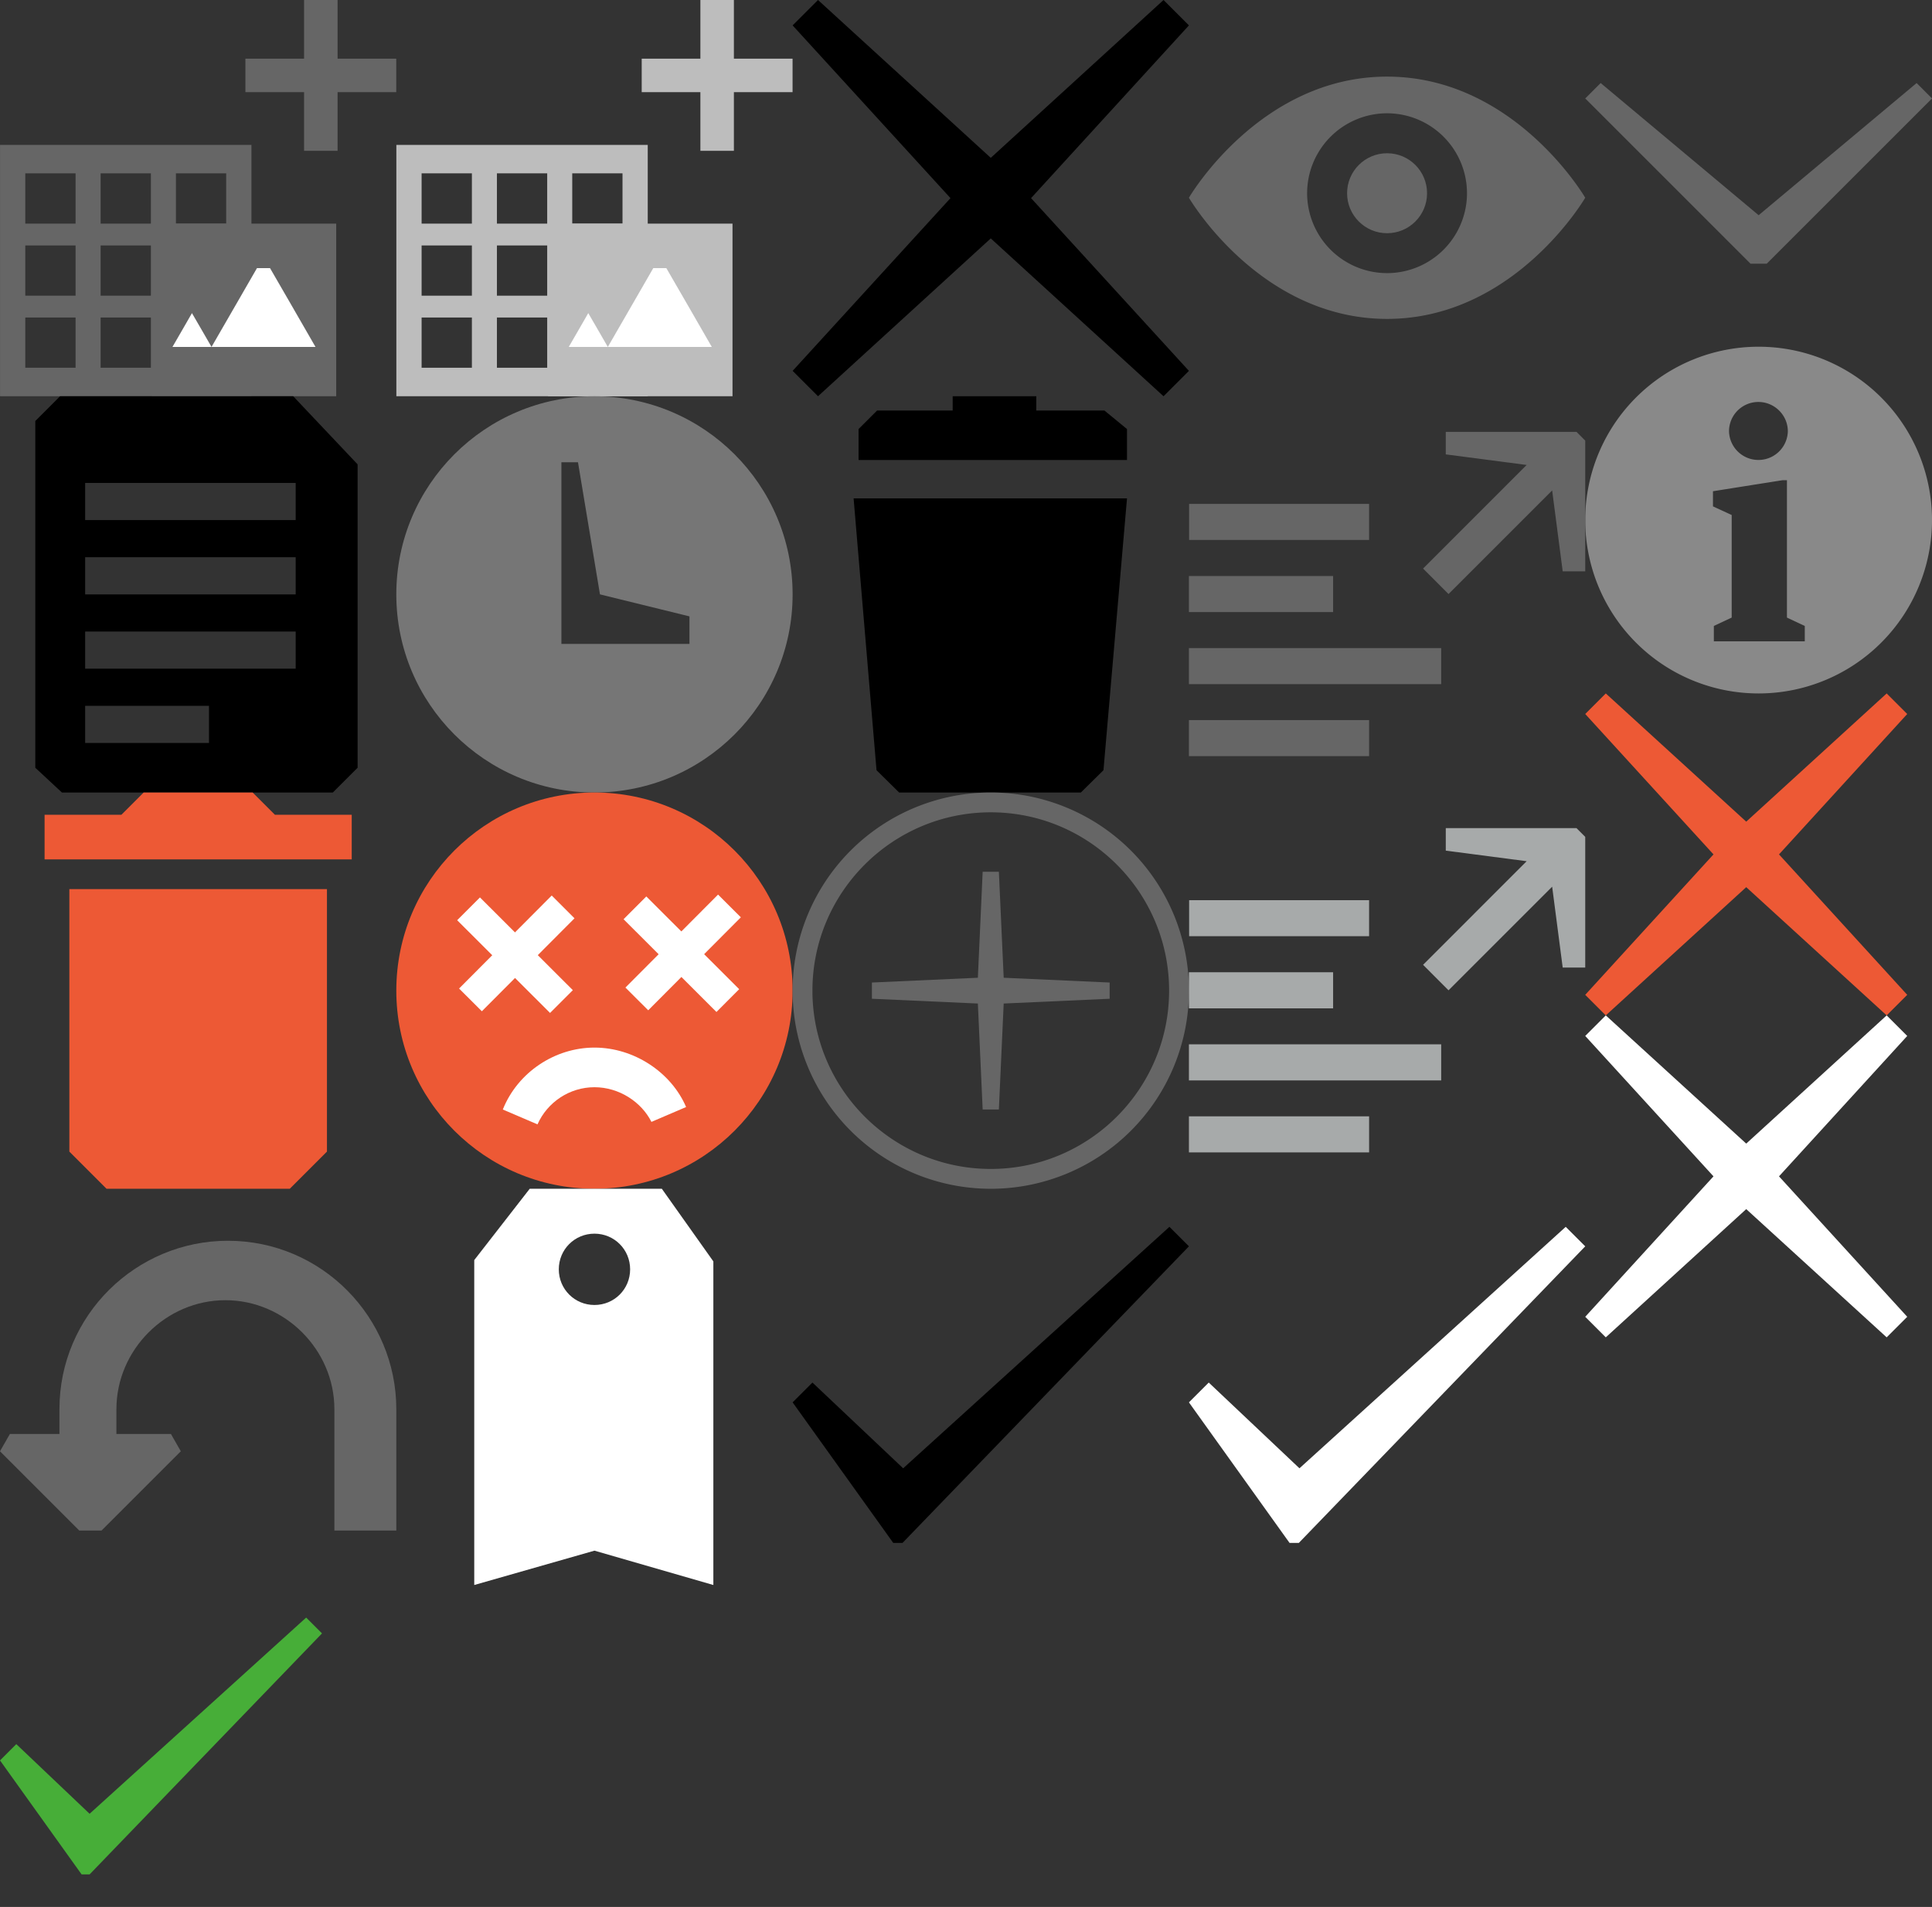 <?xml version="1.0" encoding="utf-8"?><!DOCTYPE svg PUBLIC "-//W3C//DTD SVG 1.1//EN" "http://www.w3.org/Graphics/SVG/1.1/DTD/svg11.dtd"><svg width="78" height="77" viewBox="0 0 78 77" xmlns="http://www.w3.org/2000/svg" xmlns:xlink="http://www.w3.org/1999/xlink"><rect x="0" y="0" width="78" height="77" fill="#333333" stroke="none"/><view id="public--images--icons--add-image" viewBox="0 0 16 16"/><svg width="16" height="16" viewBox="0 0 25 25" xmlns="http://www.w3.org/2000/svg"><g fill="#666"><path d="M15.48 3.701h9.517v2.114H15.48z"/><path d="M19.182 0h2.114v9.515h-2.114z"/></g><path fill="#666" d="M.003 9.142V25h15.858V9.142H.003zm11.095 1.794h3.171v3.172h-3.171v-3.172zm-6.33 12.267H1.596v-3.171h3.172v3.171zm0-4.547H1.596v-3.171h3.172v3.171zm0-4.549H1.596v-3.172h3.172v3.172zm4.75 9.096H6.347v-3.171h3.171v3.171zm0-4.547H6.347v-3.171h3.171v3.171zm0-4.549H6.347v-3.172h3.171v3.172zm4.9 9.246h-3.47v-3.47h3.47v3.47zm0-4.547h-3.47v-3.47h3.47v3.47z"/><path fill="#666" d="M9.578 14.107h11.631V25H9.578z"/><g fill="#FFF"><path d="M16.211 16.915h.822l1.231 2.129 1.638 2.844h-6.559l1.641-2.844zM12.109 19.755l.617 1.064.617 1.069h-2.464l.618-1.069z"/></g></svg><view id="public--images--icons--add-image-grey" viewBox="16 0 16 16"/><svg width="16" height="16" viewBox="0 0 25 25" x="16" xmlns="http://www.w3.org/2000/svg"><g fill="none" fill-rule="evenodd"><g fill="#BDBDBD"><path d="M15.48 3.701h9.517v2.114H15.48z"/><path d="M19.182 0h2.114v9.515h-2.114z"/></g><path d="M.003 9.142V25h15.858V9.142H.003zm11.095 1.794h3.171v3.172h-3.171v-3.172zm-6.33 12.267H1.596v-3.171h3.172v3.171zm0-4.547H1.596v-3.171h3.172v3.171zm0-4.549H1.596v-3.172h3.172v3.172zm4.75 9.096H6.347v-3.171h3.171v3.171zm0-4.547H6.347v-3.171h3.171v3.171zm0-4.549H6.347v-3.172h3.171v3.172zm4.9 9.246h-3.47v-3.47h3.47v3.47zm0-4.547h-3.47v-3.47h3.47v3.47z" fill="#BDBDBD"/><path fill="#BDBDBD" d="M9.578 14.107h11.631V25H9.578z"/><g fill="#FFF"><path d="M16.211 16.915h.822l1.231 2.129 1.638 2.844h-6.559l1.641-2.844 1.227-2.129zM12.109 19.755l.617 1.064.617 1.069h-2.464l.618-1.069.612-1.064z"/></g></g></svg><view id="public--images--icons--article" viewBox="0 16 16 16"/><svg width="16" height="16" viewBox="0 0 128 128" y="16" xmlns="http://www.w3.org/2000/svg"><path d="M94.8 0H19.4l-8 8v112l8.6 8h87.5l8-8V22L94.7 0zM67.5 112h-40v-12h40v12zm28-24h-68V76h68v12zm0-24h-68V52h68v12zm0-24h-68V28h68v12z"/></svg><view id="public--images--icons--clock" viewBox="16 16 16 16"/><svg width="16" height="16" viewBox="0 0 18 18" x="16" y="16" xmlns="http://www.w3.org/2000/svg"><path d="M9 0C4.031 0 0 4.032 0 9c0 4.97 4.031 9 9 9s9-4.03 9-9c0-4.968-4.031-9-9-9zm4.315 11.25H7.498V3h.754l.998 6 4.065.999v1.251z" fill="#767676" fill-rule="evenodd"/></svg><view id="public--images--icons--cross" viewBox="32 0 16 16"/><svg width="16" height="16" viewBox="0 0 128 128" x="32" xmlns="http://www.w3.org/2000/svg"><path d="M0 119.8l8.2 8.2 62.6-57.2L128 8.2 119.8 0 57.2 57.2zm119.8 8.2l8.2-8.2-57.2-62.6L8.2 0 0 8.2l57.2 62.6z"/></svg><view id="public--images--icons--cross-red" viewBox="64 28 13 13"/><svg width="13" height="13" viewBox="1.5 1.5 13 13" x="64" y="28" xmlns="http://www.w3.org/2000/svg"><path fill="#ED5935" d="M14.5 2.33l-.83-.83L8 6.677 2.33 1.5l-.83.83 5.178 5.669L1.5 13.67l.83.83L8 9.322l5.67 5.178.83-.83-5.177-5.671z"/></svg><view id="public--images--icons--cross-white" viewBox="64 41 13 13"/><svg width="13" height="13" viewBox="1.5 1.5 13 13" x="64" y="41" xmlns="http://www.w3.org/2000/svg"><path fill="#FFF" d="M14.5 2.33l-.83-.83L8 6.677 2.33 1.5l-.83.83 5.178 5.669L1.5 13.67l.83.83L8 9.322l5.67 5.178.83-.83-5.177-5.671z"/></svg><view id="public--images--icons--delete" viewBox="32 16 16 16"/><svg width="16" height="16" viewBox="0 0 128 128" x="32" y="16" xmlns="http://www.w3.org/2000/svg"><path d="M100.7 4.6h-22V0h-27v4.6H27.3l-6 6v10H108v-10zM64 33H19.7l7.4 87.8 7.3 7.2h58.7l7.3-7.2L108 33z"/></svg><view id="public--images--icons--delete-red" viewBox="0 32 16 16"/><svg width="16" height="16" viewBox="0 0 16 16" y="32" xmlns="http://www.w3.org/2000/svg"><path fill="#ED5935" d="M2.8 14.5L4.3 16h7.4l1.5-1.5V3.9H2.8v10.6zM14.2.9h-3.1l-.9-.9H5.8l-.9.9H1.8v1.8h12.4V.9z"/></svg><view id="public--images--icons--down-arrow" viewBox="64 0 14 14"/><svg width="14" height="14" viewBox="0 0 14 14" x="64" xmlns="http://www.w3.org/2000/svg"><path fill="#666" d="M13.379 3.353L7.001 8.69.623 3.353 0 3.975l5.757 5.756.917.917h.653l.917-.917L14 3.975z"/></svg><view id="public--images--icons--failed-face-red" viewBox="16 32 16 16"/><svg width="16" height="16" viewBox="0 0 16 16" x="16" y="32" xmlns="http://www.w3.org/2000/svg"><circle fill="#ED5935" cx="8" cy="8" r="8"/><g fill="#FFF"><path d="M3.377 4.236l3.75 3.745-.92.92-3.75-3.744z"/><path d="M6.274 4.16l.92.92-3.74 3.753-.92-.918z"/></g><g fill="#FFF"><path d="M10.093 4.197l3.75 3.745-.918.92-3.75-3.745z"/><path d="M12.99 4.122l.92.918-3.74 3.754-.92-.918z"/></g><path fill="#FFF" d="M5.7 13.4l-1.4-.6c.6-1.5 2.1-2.5 3.7-2.5s3.1 1 3.7 2.4l-1.4.6c-.4-.8-1.3-1.4-2.3-1.4-1 0-1.9.6-2.3 1.5z"/></svg><view id="public--images--icons--info-grey" viewBox="64 14 14 14"/><svg width="14" height="14" viewBox="0 0 14 14" x="64" y="14" xmlns="http://www.w3.org/2000/svg"><path fill="#898989" d="M7 0a7 7 0 100 14A7 7 0 007 0zm-.008 2.231c.648 0 1.188.529 1.188 1.188a1.188 1.188 0 01-2.375 0 1.184 1.184 0 011.187-1.188zm1.871 9.665h-3.67v-.621l.72-.338V6.795l-.756-.349v-.611l2.807-.445h.18v5.547l.72.338v.621z"/></svg><view id="public--images--icons--plus" viewBox="32 32 16 16"/><svg width="16" height="16" viewBox="0 0 18 18" x="32" y="32" xmlns="http://www.w3.org/2000/svg"><path fill="#666" d="M9 .9c4.467 0 8.1 3.634 8.1 8.1 0 4.467-3.633 8.1-8.099 8.1S.9 13.467.9 9C.9 4.534 4.534.9 9 .9M9 0a9 9 0 10.001 18.001A9 9 0 009 0z"/><path fill="#666" d="M14.4 8.632l-4.813-.217L9.368 3.6h-.736l-.218 4.815-4.813.217v.737l4.813.217.218 4.814h.736l.219-4.814 4.813-.217z"/></svg><view id="public--images--icons--preview-eye" viewBox="48 0 16 16"/><svg width="16" height="16" viewBox="0 0 20 20" x="48" xmlns="http://www.w3.org/2000/svg"><path fill="#666" d="M10 3.867C3.561 3.867 0 9.98 0 9.98s3.561 6.116 10 6.116S20 9.98 20 9.98s-3.561-6.113-10-6.113zm0 9.918a4.038 4.038 0 01-4.035-4.032A4.04 4.04 0 0110 5.718a4.038 4.038 0 014.033 4.035A4.036 4.036 0 0110 13.785z"/><circle fill="#666" cx="10" cy="9.753" r="2.018"/></svg><view id="public--images--icons--publish" viewBox="48 16 16 16"/><svg width="16" height="16" viewBox="0 0 18 18" x="48" y="16" xmlns="http://www.w3.org/2000/svg"><g fill="#666"><path d="M0 8.166h6.549v1.638H0zM0 14.711h8.184v1.637H0zM0 11.439h11.458v1.639H0zM.009 4.891h8.174v1.637H.009zM15.34 3.121l-4.705 4.706 1.156 1.158 4.707-4.707.479 3.675H18V2.015l-.396-.397h-5.938v1.023z"/></g></svg><view id="public--images--icons--publish-disabled" viewBox="48 32 16 16"/><svg width="16" height="16" viewBox="0 0 18 18" x="48" y="32" xmlns="http://www.w3.org/2000/svg"><g fill="#A7AAAA"><path d="M0 8.166h6.549v1.639H0zM0 14.711h8.184v1.637H0zM0 11.439h11.458v1.639H0zM.009 4.891h8.174v1.637H.009zM15.34 3.121l-4.705 4.706 1.156 1.158 4.707-4.707.479 3.675H18V2.015l-.396-.397h-5.938v1.023z"/></g></svg><view id="public--images--icons--rollback-grey" viewBox="0 48 16 16"/><svg width="16" height="16" viewBox="0 0 16 16" y="48" xmlns="http://www.w3.org/2000/svg"><path fill="#666" d="M6.9 9.9H.4l-.4.7 3.2 3.2h.9l3.2-3.2"/><path fill="#666" d="M9.2 2.1c-3.7 0-6.8 3-6.8 6.8v2.2h2.3V8.9c0-2.4 2-4.4 4.4-4.4 2.4 0 4.4 2 4.4 4.4v4.9H16V8.9c0-3.7-3-6.8-6.8-6.8z"/></svg><view id="public--images--icons--tag-white-30" viewBox="16 48 16 16"/><svg width="16" height="16" viewBox="0 0 30 30" x="16" y="48" xmlns="http://www.w3.org/2000/svg"><path fill="#FFF" d="M20.1 0h-10L5.9 5.4V30l9.1-2.6 9 2.6V5.5L20.1 0zM15 8.8c-1.5 0-2.7-1.2-2.7-2.7 0-1.5 1.2-2.7 2.7-2.7 1.5 0 2.7 1.2 2.7 2.7 0 1.5-1.2 2.7-2.7 2.7z"/></svg><view id="public--images--icons--tick" viewBox="32 48 16 16"/><svg width="16" height="16" viewBox="0 0 128 128" x="32" y="48" xmlns="http://www.w3.org/2000/svg"><path d="M128 18.6l-6.3-6.3-86 78L6.4 62.6 0 69l32.5 45.4h3z"/></svg><view id="public--images--icons--tick-green" viewBox="0 64 13 13"/><svg width="13" height="13" viewBox="1.5 1.5 13 13" y="64" xmlns="http://www.w3.org/2000/svg"><path fill="#47AE38" d="M14.5 3.454l-.639-.639-8.744 7.922-2.959-2.812-.658.657 3.295 4.604h.322z"/></svg><view id="public--images--icons--tick-selected" viewBox="48 48 16 16"/><svg width="16" height="16" viewBox="0 0 128 128" x="48" y="48" xmlns="http://www.w3.org/2000/svg"><path fill="#FFF" d="M128 18.6l-6.3-6.3-86 78L6.4 62.6 0 69l32.5 45.4h3z"/></svg></svg>